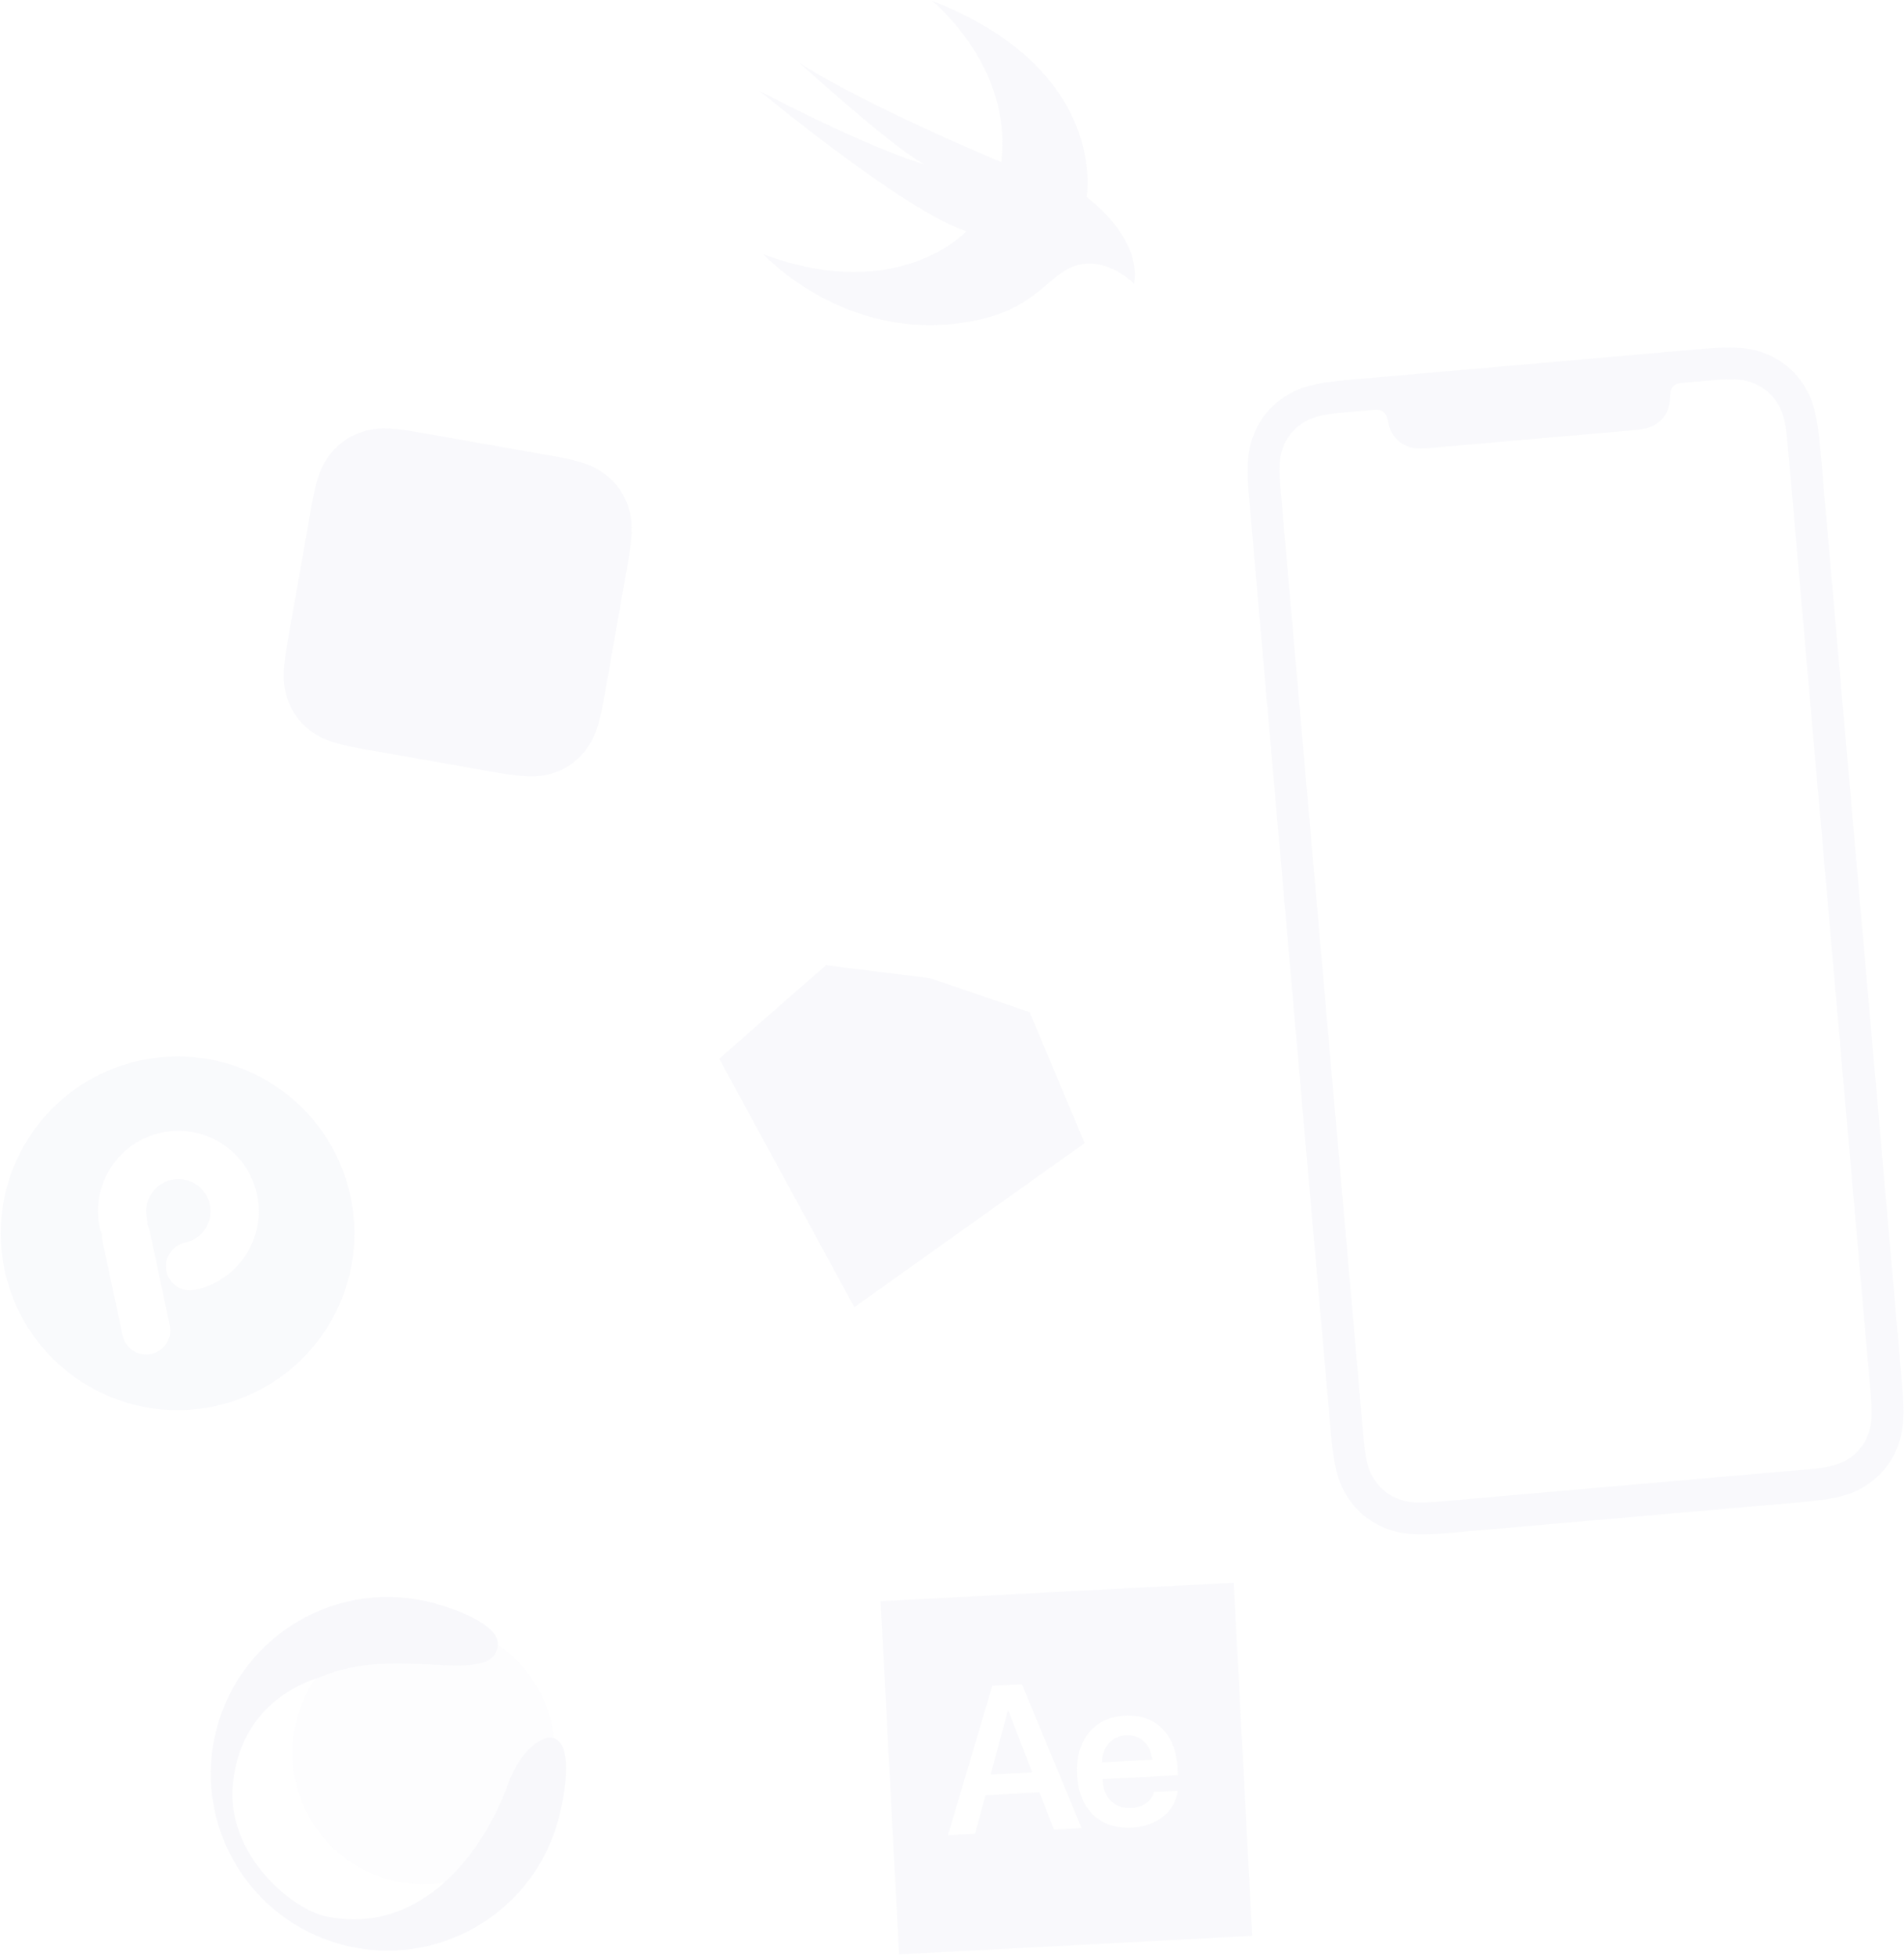 <?xml version="1.0" encoding="UTF-8"?>
<svg width="1066px" height="1095px" viewBox="0 0 1066 1095" version="1.1" xmlns="http://www.w3.org/2000/svg" xmlns:xlink="http://www.w3.org/1999/xlink">
    <!-- Generator: Sketch 49.3 (51167) - http://www.bohemiancoding.com/sketch -->
    <title>Group 6</title>
    <desc>Created with Sketch.</desc>
    <defs></defs>
    <g id="@tomgraham.me" stroke="none" stroke-width="1" fill="none" fill-rule="evenodd" opacity="0.3">
        <g id="Group-6" transform="translate(-18, -17)">
            <path d="M814.628,237.802 L814.628,237.756 L820.628,237.756 L979.628,237.756 L985.628,237.756 L985.628,237.802 C984.205,237.901 983.444,238.158 982.697,238.557 C981.719,239.08 980.952,239.847 980.429,240.825 C980.03,241.572 979.773,242.333 979.674,243.756 L979.521,243.756 C979.249,247.706 978.467,250.223 977.224,252.547 C975.655,255.481 973.353,257.783 970.419,259.351 C967.486,260.92 964.246,261.756 958.204,261.756 L842.051,261.756 C836.009,261.756 832.769,260.92 829.836,259.351 C826.903,257.783 824.601,255.481 823.032,252.547 C821.789,250.223 821.006,247.706 820.735,243.756 L820.582,243.756 C820.483,242.333 820.226,241.572 819.826,240.825 C819.303,239.847 818.536,239.08 817.558,238.557 C816.811,238.158 816.05,237.901 814.628,237.802 Z M813.1,237.756 L808.628,237.756 L796.086,237.756 C782.713,237.756 777.864,239.148 772.975,241.763 C768.086,244.377 764.249,248.214 761.635,253.103 C759.02,257.992 757.628,262.841 757.628,276.214 L757.628,811.297 C757.628,824.67 759.02,829.519 761.635,834.408 C764.249,839.297 768.086,843.134 772.975,845.749 C777.864,848.363 782.713,849.756 796.086,849.756 L1004.169,849.756 C1017.542,849.756 1022.392,848.363 1027.28,845.749 C1032.169,843.134 1036.006,839.297 1038.621,834.408 C1041.235,829.519 1042.628,824.67 1042.628,811.297 L1042.628,276.214 C1042.628,262.841 1041.235,257.992 1038.621,253.103 C1036.006,248.214 1032.169,244.377 1027.28,241.763 C1022.392,239.148 1017.542,237.756 1004.169,237.756 L991.628,237.756 L987.155,237.756 L813.1,237.756 Z M801.161,219.756 L999.094,219.756 C1020.491,219.756 1028.25,221.983 1036.072,226.167 C1043.894,230.35 1050.033,236.489 1054.217,244.311 C1058.4,252.134 1060.628,259.892 1060.628,281.289 L1060.628,806.222 C1060.628,827.619 1058.4,835.378 1054.217,843.2 C1050.033,851.022 1043.894,857.161 1036.072,861.344 C1028.25,865.528 1020.491,867.756 999.094,867.756 L801.161,867.756 C779.765,867.756 772.006,865.528 764.183,861.344 C756.361,857.161 750.222,851.022 746.039,843.2 C741.856,835.378 739.628,827.619 739.628,806.222 L739.628,281.289 C739.628,259.892 741.856,252.134 746.039,244.311 C750.222,236.489 756.361,230.35 764.183,226.167 C772.006,221.983 779.765,219.756 801.161,219.756 Z" id="Combined-Shape" fill="#D9DBEB" opacity="0.5" transform="translate(900.128, 543.756) rotate(-5) translate(-900.128, -543.756) "></path>
            <path d="M235.639,264.261 L312.883,264.261 C330.748,264.261 337.227,266.121 343.758,269.614 C350.289,273.107 355.415,278.233 358.908,284.764 C362.401,291.295 364.261,297.774 364.261,315.639 L364.261,392.883 C364.261,410.748 362.401,417.227 358.908,423.758 C355.415,430.289 350.289,435.415 343.758,438.908 C337.227,442.401 330.748,444.261 312.883,444.261 L235.639,444.261 C217.774,444.261 211.295,442.401 204.764,438.908 C198.233,435.415 193.107,430.289 189.614,423.758 C186.121,417.227 184.261,410.748 184.261,392.883 L184.261,315.639 C184.261,297.774 186.121,291.295 189.614,284.764 C193.107,278.233 198.233,273.107 204.764,269.614 C211.295,266.121 217.774,264.261 235.639,264.261 Z" id="Smooth-Corners" fill="#D9DBEB" opacity="0.5" transform="translate(274.261, 354.261) rotate(10) translate(-274.261, -354.261) "></path>
            <g id="Group-3" transform="translate(117.42, 707.42) rotate(-12) translate(-117.42, -707.42) translate(18.42, 608.42)" fill="#D9DBEB" opacity="0.5">
                <path d="M83.472,90.75 C83.816,89.559 84,88.301 84,87 C84,77.059 92.059,69 102,69 C111.941,69 120,77.059 120,87 C120,96.941 111.941,105 102,105 C94.544,105 88.5,111.044 88.5,118.5 C88.5,125.956 94.544,132 102,132 C126.853,132 147,111.853 147,87 C147,62.147 126.853,42 102,42 C77.147,42 57,62.147 57,87 C57,88.301 57.184,89.559 57.528,90.75 C57.184,91.941 57,93.199 57,94.5 L57,148.5 C57,155.956 63.044,162 70.5,162 C77.956,162 84,155.956 84,148.5 L84,94.5 C84,93.199 83.816,91.941 83.472,90.75 Z M99,198 C44.324,198 8.52651283e-14,153.676 8.52651283e-14,99 C8.52651283e-14,44.324 44.324,0 99,0 C153.676,0 198,44.324 198,99 C198,153.676 153.676,198 99,198 Z" id="Combined-Shape"></path>
            </g>
            <polygon id="Rectangle-5" fill="#D9DBEB" opacity="0.5" transform="translate(517.567, 656.698) rotate(13) translate(-517.567, -656.698) " points="459.067 568.198 517.567 562.198 576.067 568.198 622.567 632.698 517.567 751.198 412.567 632.698"></polygon>
            <path d="M516.046,908.046 L714.046,908.046 L714.046,1106.046 L516.046,1106.046 L516.046,908.046 Z M606.298,1040.779 L621.784,1040.779 L592.634,958.624 L576.066,958.624 L546.916,1040.779 L562.06,1040.779 L569.063,1019.543 L599.295,1019.543 L606.298,1040.779 Z M583.98,973.142 L584.378,973.142 L595.822,1008.213 L572.479,1008.213 L583.98,973.142 Z M663.31,1022.731 C661.772,1027.741 656.762,1031.043 650.158,1031.043 C640.878,1031.043 634.957,1024.553 634.957,1014.874 L634.957,1014.02 L677.144,1014.02 L677.144,1009.409 C677.144,991.076 666.441,979.177 649.304,979.177 C631.882,979.177 620.837,991.759 620.837,1010.832 C620.837,1030.075 631.768,1041.975 649.873,1041.975 C664.164,1041.975 674.753,1034.118 676.575,1022.731 L663.31,1022.731 Z M649.361,990.165 C657.502,990.165 662.968,996.143 663.253,1004.683 L635.071,1004.683 C635.64,996.257 641.39,990.165 649.361,990.165 Z" id="Combined-Shape" fill="#D9DBEB" opacity="0.5" transform="translate(615.046, 1007.046) rotate(-3) translate(-615.046, -1007.046) "></path>
            <path d="M560.508,20.301 C648.841,80.591 620.263,146.968 620.263,146.968 C620.263,146.968 645.377,175.373 635.274,200.301 C635.274,200.301 624.882,182.91 607.561,182.91 C590.819,182.91 581.004,200.301 547.23,200.301 C472.176,200.301 436.67,137.402 436.67,137.402 C504.249,182.116 550.405,150.446 550.405,150.446 C519.919,132.665 455.145,47.837 455.145,47.837 C511.604,96.058 535.972,108.707 535.972,108.707 C521.384,96.646 480.547,37.692 480.547,37.692 C513.222,70.889 578.117,117.112 578.117,117.112 C596.628,66.017 560.508,20.301 560.508,20.301 Z" id="Shape" fill="#D9DBEB" fill-rule="nonzero" opacity="0.5" transform="translate(537.17, 110.301) rotate(-13) translate(-537.17, -110.301) "></path>
            <g id="Group-4" transform="translate(235, 1010) rotate(15) translate(-235, -1010) translate(136, 911)">
                <circle id="Combined-Shape" fill="#D9DBEB" opacity="0.2" cx="115.465" cy="82.465" r="73.465"></circle>
                <path d="M99,198 C153.676,198 198,153.676 198,99 C198,84.063 195.279,52.535 181.256,55.884 C179.437,56.318 167.651,63 165.558,87.698 C162.304,126.099 141.477,182.06 86.023,185.023 C67.086,186.035 23.023,166.186 16.744,126.419 C9.131,78.199 46.917,57.852 49.395,55.884 C84.977,27.628 143.372,37.465 140.023,13.605 C138.579,3.314 116.241,1.13686838e-13 99,1.13686838e-13 C44.324,1.13686838e-13 0,44.324 0,99 C0,153.676 44.324,198 99,198 Z" id="Oval-4" fill="#E8E9F3"></path>
            </g>
        </g>
    </g>
</svg>